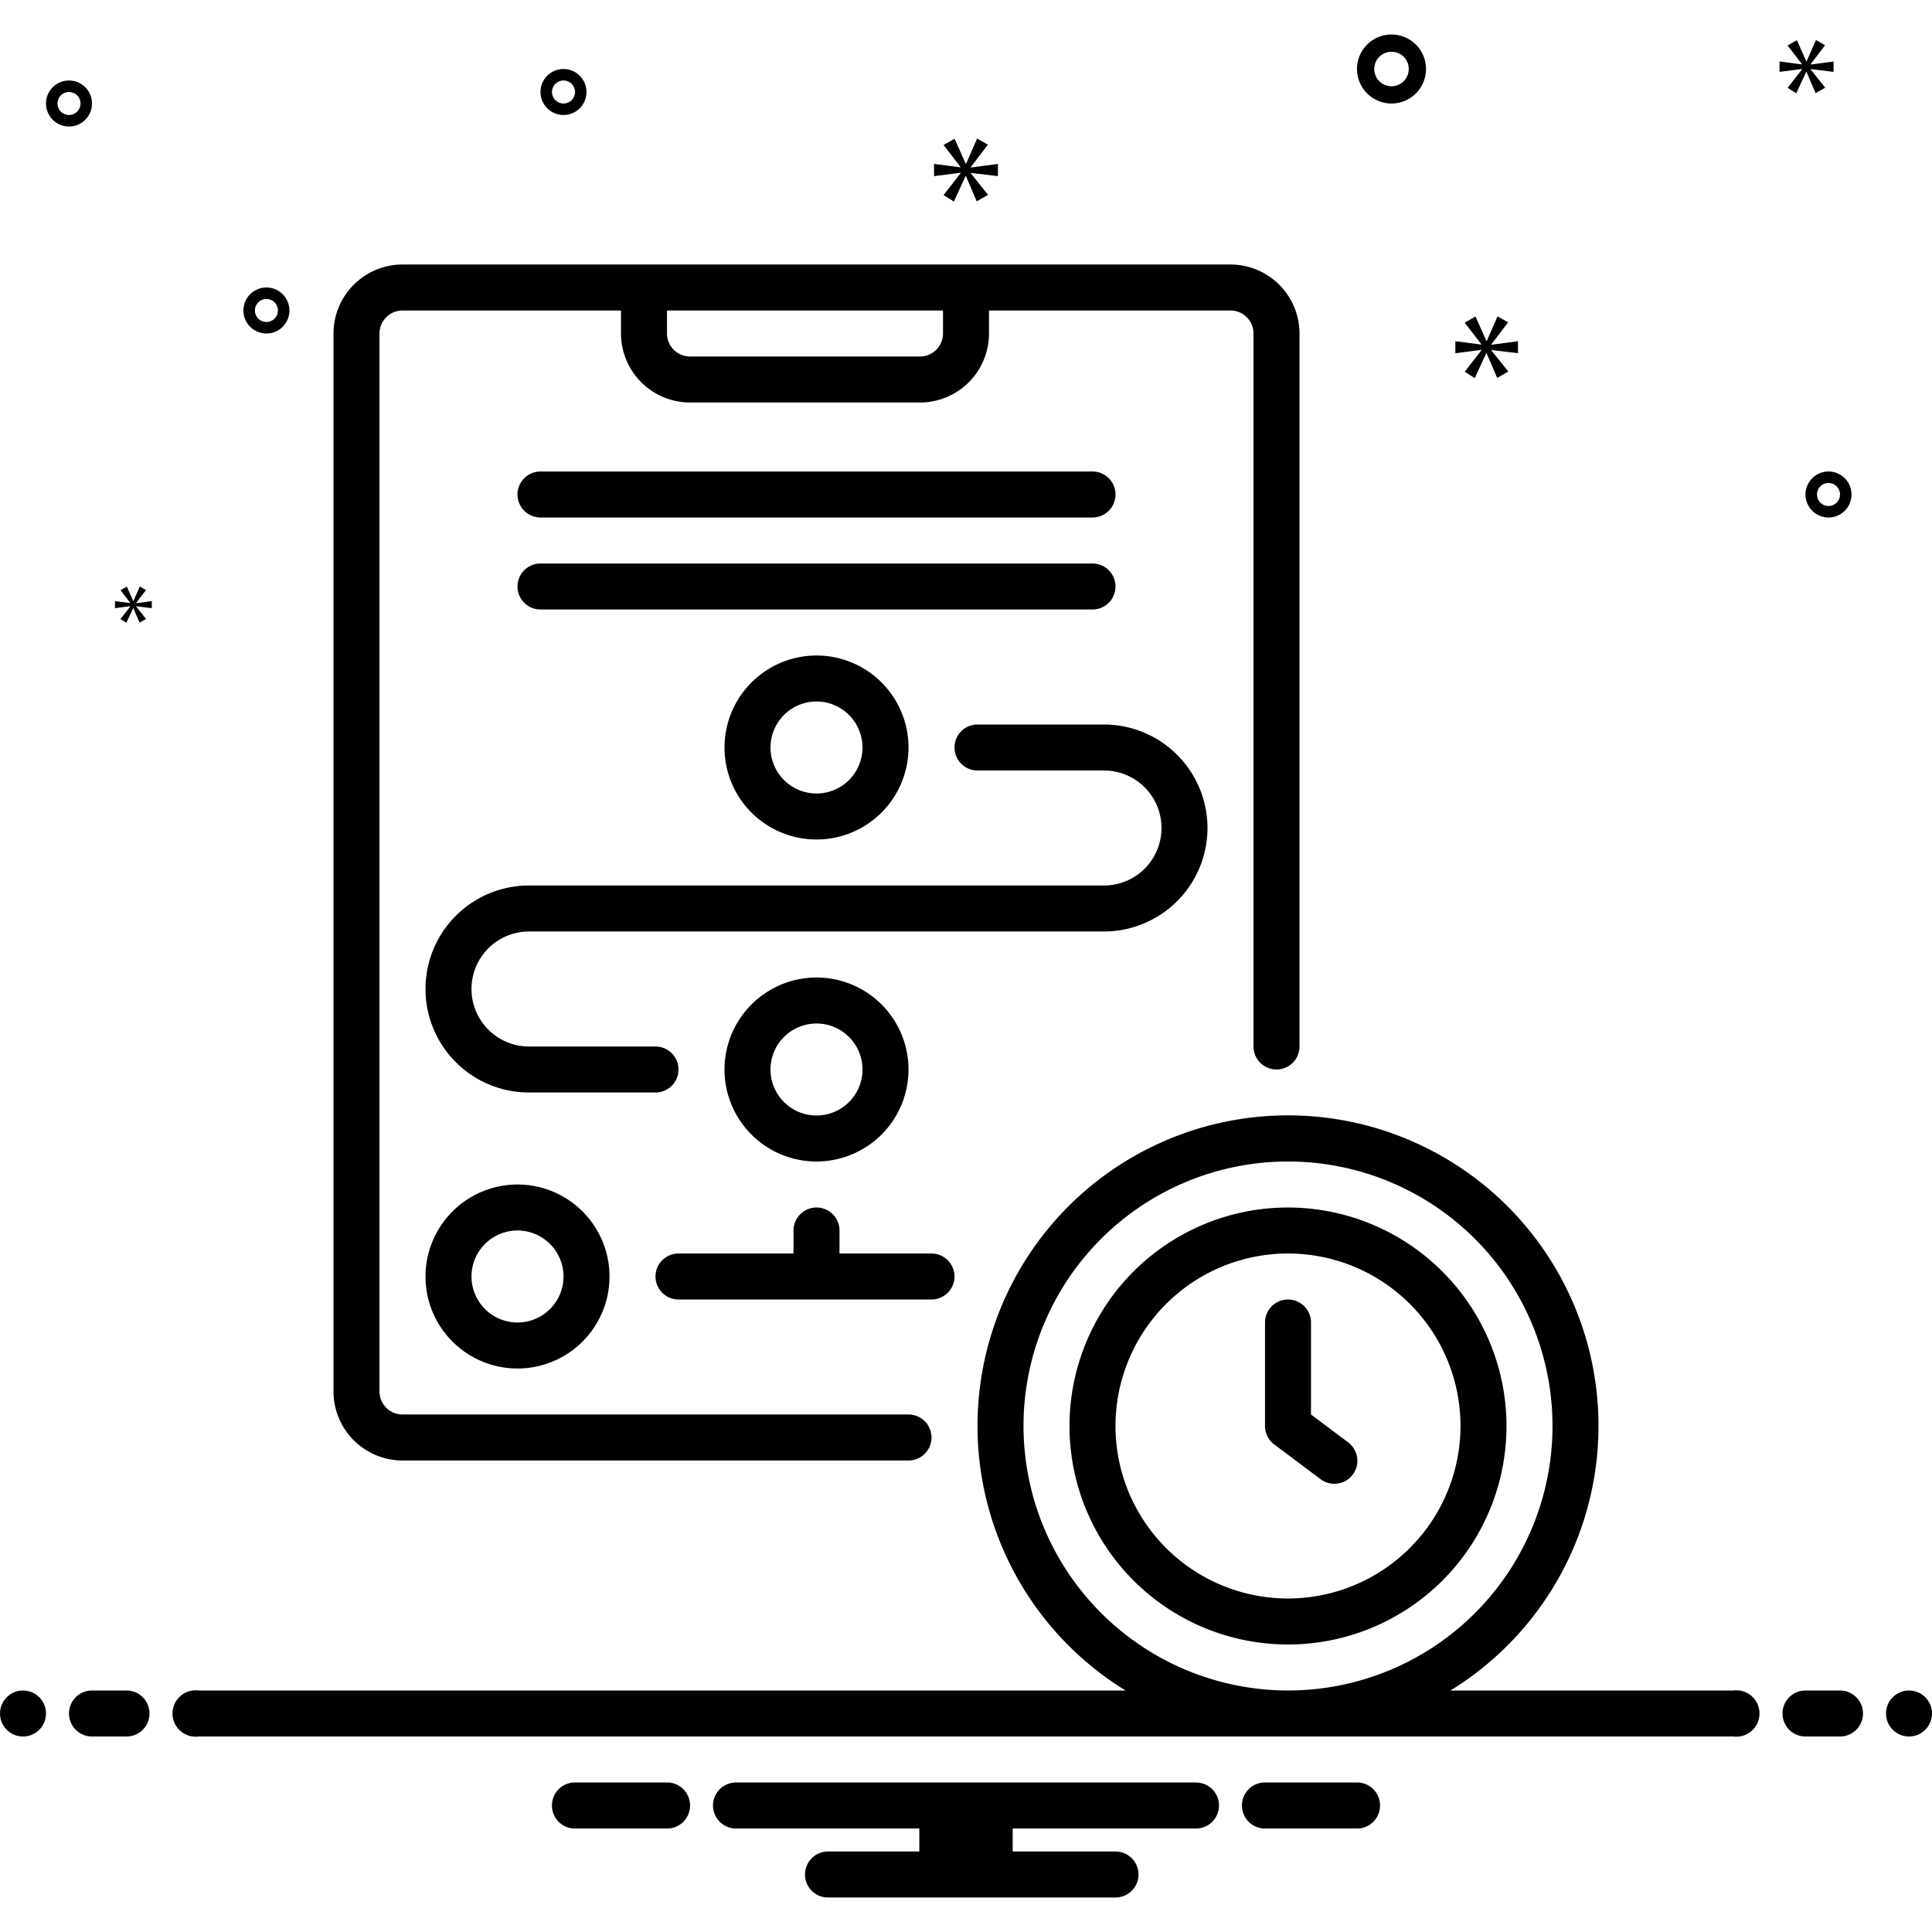 <svg xmlns="http://www.w3.org/2000/svg" viewBox="0 0 168 168">
<path fill="#000" d="M112,105a19,19,0,1,0,19,19A19.022,19.022,0,0,0,112,105Zm0,34a15,15,0,1,1,15-15A15.017,15.017,0,0,1,112,139Z"/>
<path fill="#000" d="M117.2 125.4L114 123v-8a2 2 0 00-4 0v9a1.998 1.998 0 00.8 1.6l4 3a2 2 0 102.4-3.199zM79 123H35a2.002 2.002 0 01-2-2V29a2.002 2.002 0 012-2H54v2a6.007 6.007 0 006 6H80a6.007 6.007 0 006-6V27h21a2.002 2.002 0 012 2V91a2 2 0 004 0V29a6.007 6.007 0 00-6-6H35a6.007 6.007 0 00-6 6v92a6.007 6.007 0 006 6H79a2 2 0 000-4zM58 27H82v2a2.002 2.002 0 01-2 2H60a2.002 2.002 0 01-2-2z"/>
<path fill="#000" d="M47,45H95a2,2,0,0,0,0-4H47a2,2,0,0,0,0,4Z"/>
<path fill="#000" d="M47,53H95a2,2,0,0,0,0-4H47a2,2,0,0,0,0,4Z"/>
<path fill="#000" d="M63 65a8 8 0 108-8A8.009 8.009 0 0063 65zm12 0a4 4 0 11-4-4A4.004 4.004 0 0175 65zM63 93a8 8 0 108-8A8.009 8.009 0 0063 93zm12 0a4 4 0 11-4-4A4.004 4.004 0 0175 93zM37 111a8 8 0 108-8A8.009 8.009 0 0037 111zm12 0a4 4 0 11-4-4A4.004 4.004 0 0149 111z"/>
<path fill="#000" d="M105 72a9.01 9.01 0 00-9-9H85a2 2 0 000 4H96a5 5 0 010 10H46a9 9 0 000 18H57a2 2 0 000-4H46a5 5 0 010-10H96A9.01 9.01 0 00105 72zM81 109H73v-2a2 2 0 00-4 0v2H59a2 2 0 000 4H81a2 2 0 000-4zM121 9a3 3 0 10-3-3A3.003 3.003 0 00121 9zm0-4.5A1.5 1.5 0 11119.5 6 1.501 1.501 0 01121 4.5zM23.167 25a2 2 0 102 2A2.002 2.002 0 0023.167 25zm0 3a1 1 0 111-1A1.001 1.001 0 0123.167 28zM49 6a2 2 0 102 2A2.002 2.002 0 0049 6zm0 3a1 1 0 111-1A1.001 1.001 0 0149 9zM159 41a2 2 0 102 2A2.002 2.002 0 00159 41zm0 3a1 1 0 111-1A1.001 1.001 0 01159 44zM8 9a2 2 0 10-2 2A2.002 2.002 0 008 9zM5 9a1 1 0 111 1A1.001 1.001 0 015 9z"/>
<polygon fill="#000" points="84.415 14.535 85.902 12.58 84.963 12.048 84.009 14.238 83.977 14.238 83.008 12.063 82.052 12.611 83.524 14.52 83.524 14.551 81.223 14.254 81.223 15.317 83.539 15.021 83.539 15.052 82.052 16.96 82.944 17.524 83.962 15.317 83.992 15.317 84.931 17.508 85.917 16.945 84.415 15.067 84.415 15.036 86.777 15.317 86.777 14.254 84.415 14.566 84.415 14.535"/>
<polygon fill="#000" points="11.334 52.73 10.478 53.829 10.991 54.154 11.577 52.883 11.595 52.883 12.136 54.144 12.704 53.82 11.839 52.739 11.839 52.721 13.199 52.883 13.199 52.27 11.839 52.45 11.839 52.432 12.695 51.306 12.154 51 11.604 52.261 11.586 52.261 11.028 51.009 10.478 51.324 11.325 52.424 11.325 52.442 10 52.27 10 52.883 11.334 52.712 11.334 52.73"/>
<polygon fill="#000" points="132 30.713 132 29.67 129.683 29.977 129.683 29.946 131.142 28.028 130.221 27.506 129.285 29.654 129.253 29.654 128.302 27.521 127.365 28.059 128.808 29.931 128.808 29.962 126.552 29.67 126.552 30.713 128.823 30.422 128.823 30.453 127.365 32.325 128.24 32.878 129.238 30.713 129.268 30.713 130.189 32.862 131.156 32.31 129.683 30.468 129.683 30.437 132 30.713"/>
<polygon fill="#000" points="157.443 5.586 158.701 3.931 157.907 3.481 157.099 5.334 157.072 5.334 156.252 3.494 155.444 3.958 156.689 5.573 156.689 5.599 154.742 5.348 154.742 6.248 156.702 5.996 156.702 6.023 155.444 7.638 156.198 8.115 157.06 6.248 157.085 6.248 157.88 8.101 158.714 7.625 157.443 6.036 157.443 6.009 159.442 6.248 159.442 5.348 157.443 5.612 157.443 5.586"/>
<circle cx="2" cy="149" r="2" fill="#000"/>
<path fill="#000" d="M11 147H8a2 2 0 000 4h3a2 2 0 000-4zM160 147h-3a2 2 0 000 4h3a2 2 0 000-4z"/>
<circle cx="166" cy="149" r="2" fill="#000"/>
<path fill="#000" d="M118.154 155h-8.308a2.006 2.006 0 000 4h8.308a2.006 2.006 0 000-4zM58.154 155H49.846a2.006 2.006 0 000 4h8.308a2.006 2.006 0 000-4zM104 155H64a2 2 0 000 4H79.94v2H72a2 2 0 000 4H97a2 2 0 000-4H88.06v-2H104a2 2 0 000-4z"/>
<path fill="#000" d="M150.721,147H126.123A27,27,0,1,0,97.877,147H17.279a2.017,2.017,0,1,0,0,4H150.721a2.017,2.017,0,1,0,0-4ZM89,124a23,23,0,1,1,23,23A23.026,23.026,0,0,1,89,124Z"/>
</svg>